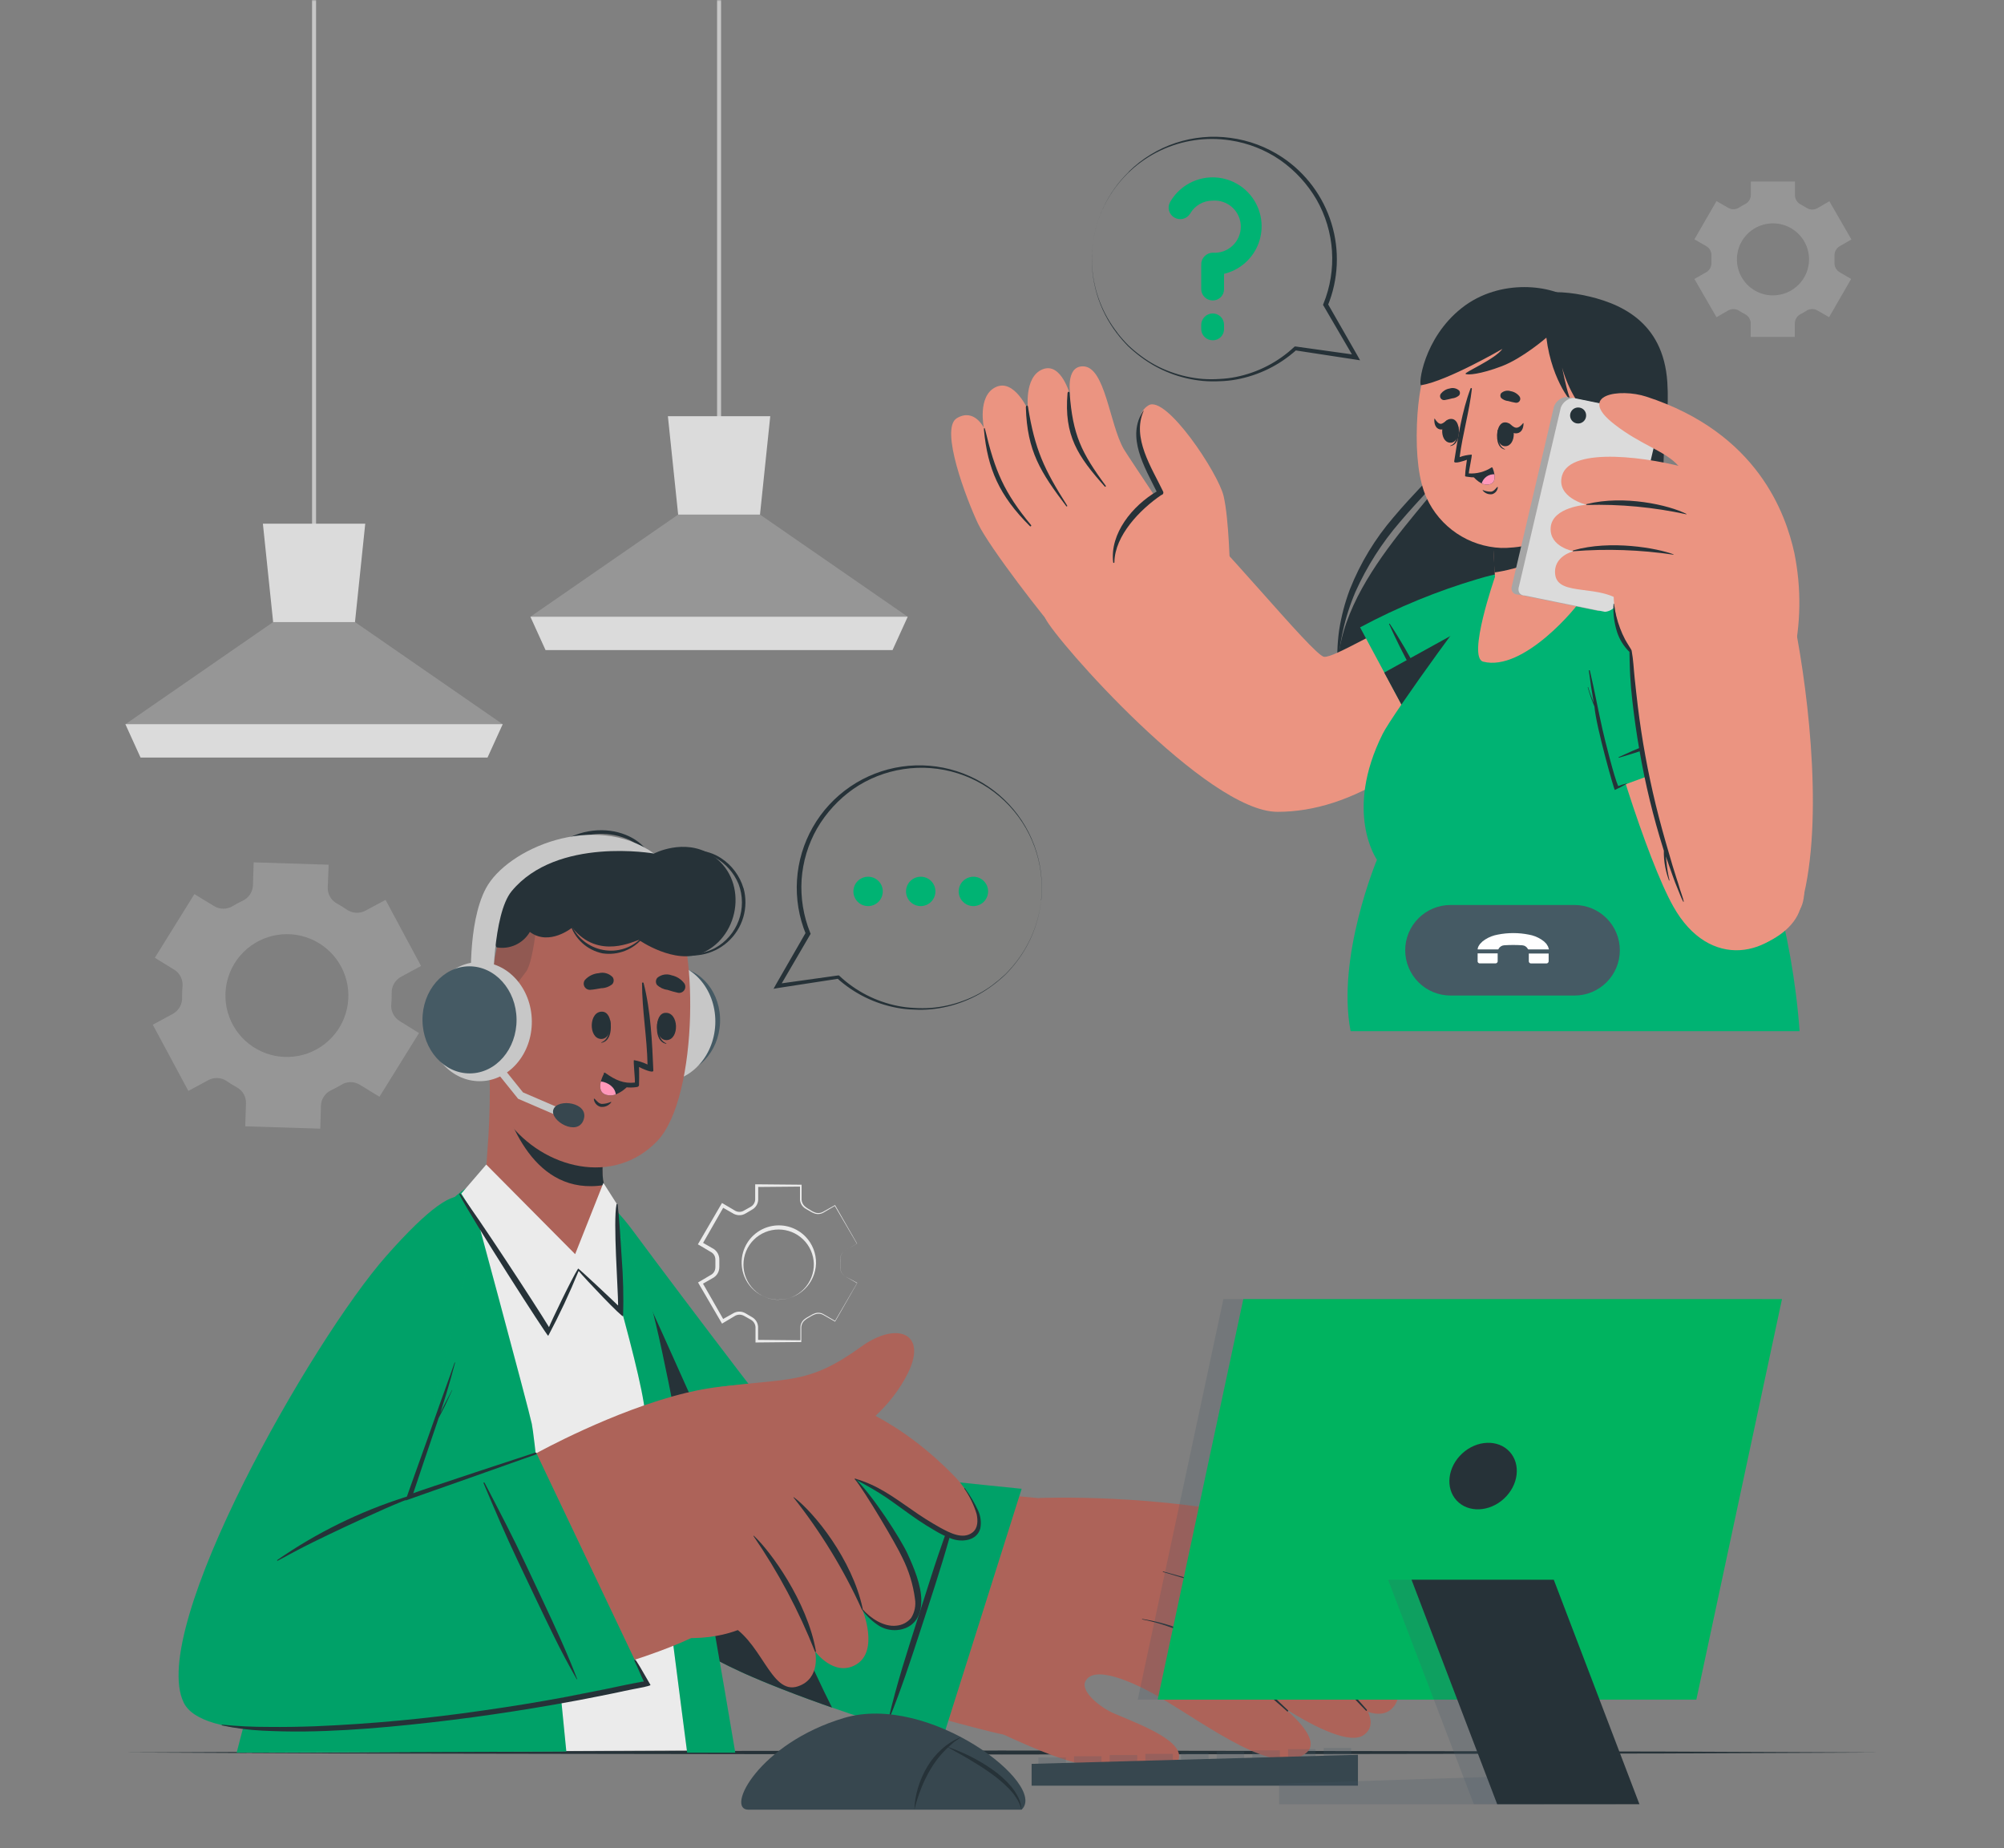 <svg width="668" height="616" viewBox="0 0 668 616" fill="none" xmlns="http://www.w3.org/2000/svg">
<rect x="0" y="0" width="668" height="616" fill="#808080" stroke="none"/>
<g clip-path="url(#clip0_201_493)">
<mask id="mask0_201_493" style="mask-type:luminance" maskUnits="userSpaceOnUse" x="0" y="0" width="668" height="616">
<path d="M668 0H0V616H668V0Z" fill="white"/>
</mask>
<g mask="url(#mask0_201_493)">
<path d="M105.357 0H104.021V180.826H105.357V0Z" fill="#C7C7C7"/>
<path d="M167.561 241.359L162.511 252.46H46.854L41.817 241.359L91.049 207.323H118.33L167.561 241.359Z" fill="#EBEBEB" fill-opacity="0.21"/>
<path d="M121.75 174.528L118.33 207.323H91.048L87.628 174.528H121.75Z" fill="#DBDBDB"/>
<path d="M167.561 241.359L162.498 252.46H46.853L41.803 241.359H167.561Z" fill="#DBDBDB"/>
<path d="M240.36 0H239.024V145.016H240.36V0Z" fill="#C7C7C7"/>
<path d="M302.564 205.535L297.514 216.649H181.856L176.82 205.535L226.051 171.5H253.332L302.564 205.535Z" fill="#EBEBEB" fill-opacity="0.21"/>
<path d="M256.753 138.718L253.332 171.5H226.051L222.631 138.718H256.753Z" fill="#DBDBDB"/>
<path d="M302.564 205.549L297.501 216.649H181.856L176.806 205.549H302.564Z" fill="#DBDBDB"/>
<path d="M64.796 297.983L51.61 319.21L58.156 323.213C59.074 323.809 59.808 324.646 60.28 325.633C60.751 326.619 60.941 327.716 60.828 328.803C60.721 330.014 60.681 331.23 60.708 332.446C60.745 333.552 60.475 334.648 59.928 335.611C59.382 336.574 58.578 337.367 57.608 337.903L50.928 341.518L62.792 363.586L69.472 359.971C70.422 359.461 71.495 359.223 72.572 359.282C73.648 359.341 74.688 359.694 75.577 360.304C76.669 361.065 77.802 361.764 78.971 362.399C79.921 362.921 80.706 363.696 81.24 364.639C81.773 365.582 82.033 366.654 81.99 367.736L81.75 375.381L106.76 376.155L106.987 368.483C107.022 367.399 107.358 366.346 107.957 365.441C108.556 364.537 109.395 363.816 110.38 363.359C110.968 363.079 111.543 362.786 112.117 362.479C112.692 362.172 113.253 361.852 113.8 361.518C114.722 360.952 115.784 360.652 116.867 360.652C117.949 360.652 119.011 360.952 119.933 361.518L126.492 365.521L139.665 344.294L133.106 340.224C132.187 339.629 131.451 338.792 130.98 337.806C130.508 336.819 130.319 335.721 130.434 334.634C130.541 333.427 130.581 332.216 130.554 331.005C130.518 329.897 130.789 328.801 131.339 327.837C131.888 326.874 132.694 326.082 133.667 325.548L140.347 321.932L128.523 299.918L121.763 303.533C120.782 304.046 119.678 304.276 118.574 304.198C117.47 304.12 116.409 303.738 115.51 303.093C114.508 302.399 113.466 301.759 112.411 301.185C111.438 300.678 110.626 299.91 110.066 298.967C109.507 298.024 109.222 296.944 109.245 295.848L109.552 288.19L84.555 287.403L84.315 295.074C84.27 296.17 83.921 297.231 83.308 298.14C82.695 299.05 81.841 299.771 80.841 300.224C80.28 300.478 79.732 300.758 79.185 301.052C78.637 301.345 78.103 301.652 77.581 301.972C76.643 302.548 75.563 302.853 74.462 302.853C73.361 302.853 72.281 302.548 71.342 301.972L64.796 297.983ZM83.687 315.168C87.166 312.675 91.34 311.333 95.621 311.331C99.903 311.328 104.078 312.665 107.561 315.154C111.043 317.642 113.657 321.157 115.036 325.206C116.415 329.254 116.49 333.632 115.25 337.725C114.01 341.818 111.517 345.42 108.122 348.026C104.727 350.631 100.6 352.11 96.32 352.253C92.041 352.396 87.824 351.197 84.262 348.824C80.7 346.452 77.971 343.024 76.459 339.023C74.866 334.807 74.711 330.184 76.018 325.87C77.325 321.557 80.02 317.795 83.687 315.168Z" fill="#EBEBEB" fill-opacity="0.21"/>
<path d="M613.224 90.726C612.664 90.399 612.206 89.922 611.902 89.349C611.598 88.777 611.459 88.131 611.501 87.484C611.501 87.124 611.501 86.764 611.501 86.404C611.501 86.043 611.501 85.67 611.501 85.309C611.459 84.663 611.598 84.017 611.902 83.444C612.206 82.872 612.664 82.395 613.224 82.067L617.138 79.813L609.79 67.071L605.823 69.379C605.259 69.702 604.616 69.861 603.966 69.838C603.317 69.814 602.687 69.609 602.149 69.246C601.534 68.859 600.906 68.485 600.251 68.151C599.673 67.862 599.186 67.418 598.845 66.87C598.503 66.321 598.319 65.689 598.314 65.043V60.493H583.618V64.99C583.602 65.629 583.411 66.253 583.065 66.792C582.718 67.331 582.23 67.764 581.654 68.045C581 68.378 580.318 68.752 579.757 69.139C579.219 69.502 578.589 69.707 577.939 69.731C577.29 69.754 576.647 69.596 576.083 69.272L572.169 67.017L564.807 79.759L568.735 82.027C569.306 82.354 569.773 82.836 570.08 83.417C570.388 83.998 570.524 84.654 570.472 85.309C570.472 85.67 570.472 86.03 570.472 86.39C570.472 86.751 570.472 87.111 570.472 87.471C570.515 88.121 570.375 88.771 570.069 89.346C569.762 89.921 569.3 90.4 568.735 90.726L564.807 92.981L572.169 105.723L576.07 103.468C576.633 103.146 577.275 102.987 577.924 103.008C578.573 103.029 579.203 103.23 579.744 103.588C580.359 103.994 580.997 104.363 581.654 104.696C582.231 104.986 582.716 105.43 583.055 105.979C583.395 106.528 583.576 107.159 583.578 107.804V112.301H598.274V107.791C598.279 107.145 598.463 106.513 598.805 105.964C599.146 105.416 599.633 104.972 600.211 104.682C600.867 104.347 601.505 103.977 602.122 103.575C602.66 103.216 603.288 103.015 603.935 102.994C604.582 102.973 605.222 103.132 605.782 103.455L609.697 105.71L617.045 92.968L613.224 90.726ZM590.993 98.451C588.615 98.451 586.29 97.747 584.313 96.428C582.335 95.108 580.794 93.233 579.884 91.039C578.974 88.845 578.736 86.43 579.2 84.101C579.664 81.772 580.809 79.632 582.491 77.953C584.172 76.273 586.315 75.13 588.647 74.666C590.98 74.203 593.397 74.441 595.594 75.35C597.791 76.259 599.669 77.798 600.991 79.772C602.312 81.747 603.017 84.069 603.017 86.444C603.015 88.023 602.702 89.586 602.094 91.044C601.486 92.502 600.597 93.826 599.476 94.94C598.356 96.054 597.026 96.937 595.564 97.537C594.101 98.137 592.534 98.443 590.953 98.438L590.993 98.451Z" fill="#EBEBEB" fill-opacity="0.21"/>
<path d="M281.789 425.427C281.266 425.121 280.831 424.685 280.527 424.161C280.223 423.637 280.059 423.044 280.052 422.438C280.052 421.838 280.052 421.251 280.052 420.651C279.987 420.048 280.024 419.44 280.159 418.849C280.307 418.259 280.612 417.72 281.041 417.288C281.494 416.892 281.997 416.555 282.537 416.288L285.65 414.473V414.54L278.222 401.838H278.396L274.308 404.24C273.555 404.615 272.696 404.718 271.876 404.533C271.104 404.293 270.37 403.942 269.698 403.493L268.683 402.919C268.309 402.723 267.97 402.466 267.681 402.158C267.089 401.543 266.73 400.741 266.666 399.89V395.154L266.973 395.461L252.277 395.594L252.731 395.154V399.904C252.689 400.585 252.473 401.244 252.103 401.819C251.734 402.393 251.223 402.864 250.62 403.186L249.618 403.786L248.616 404.373C248.228 404.616 247.805 404.796 247.36 404.907C246.46 405.104 245.52 404.996 244.688 404.6L240.547 402.238L241.348 402.025L234.041 414.793L233.8 413.899L237.942 416.274C238.524 416.674 238.997 417.213 239.317 417.842C239.637 418.472 239.793 419.171 239.772 419.877V421.051V422.212C239.78 422.663 239.717 423.113 239.585 423.546C239.307 424.447 238.727 425.224 237.942 425.747L233.8 428.122L234.027 427.282L241.322 440.05L240.574 439.85L244.729 437.515C245.562 437.125 246.504 437.026 247.401 437.235C247.829 437.347 248.239 437.522 248.616 437.755L249.632 438.356L250.634 438.943C251.022 439.156 251.374 439.431 251.676 439.756C252.278 440.413 252.636 441.256 252.691 442.145V446.908L252.33 446.548L267.026 446.694L266.813 446.908V442.171C266.876 441.341 267.225 440.559 267.801 439.957C268.407 439.425 269.081 438.977 269.805 438.622C270.473 438.185 271.196 437.839 271.956 437.595C272.753 437.405 273.591 437.504 274.321 437.875L278.422 440.25H278.329L285.73 427.535L281.789 425.427ZM281.789 425.427L285.704 427.668L278.396 440.424V440.49L274.281 438.155C273.583 437.818 272.79 437.733 272.036 437.915C271.265 438.147 270.535 438.499 269.872 438.956C269.175 439.308 268.532 439.758 267.962 440.29C267.444 440.849 267.137 441.571 267.093 442.331V447.055V447.268H266.879L252.183 447.415H251.836V446.961V442.251C251.781 441.557 251.488 440.902 251.008 440.397C250.765 440.148 250.485 439.936 250.179 439.77L249.137 439.183L248.095 438.596C247.802 438.419 247.482 438.293 247.147 438.222C246.475 438.072 245.773 438.157 245.156 438.462L241.148 440.851L240.68 441.131L240.4 440.65L232.985 427.949L232.678 427.415L233.212 427.108L237.22 424.747C237.753 424.381 238.144 423.844 238.329 423.226C238.42 422.914 238.465 422.59 238.463 422.265V421.064V419.863C238.465 419.538 238.42 419.215 238.329 418.903C238.142 418.289 237.745 417.76 237.207 417.408L233.199 415.034L232.624 414.713L232.958 414.153L240.36 401.451L240.667 400.931L241.175 401.224L245.183 403.586C245.779 403.88 246.458 403.96 247.107 403.813C247.434 403.744 247.746 403.618 248.028 403.439L249.071 402.852L250.126 402.265C250.423 402.108 250.693 401.905 250.928 401.665C251.4 401.173 251.684 400.53 251.729 399.85V395.167V394.7H252.17L266.866 394.834H267.2V395.14V399.85C267.249 400.584 267.546 401.281 268.042 401.825C268.603 402.356 269.238 402.805 269.926 403.159C270.555 403.608 271.248 403.959 271.983 404.2C272.714 404.373 273.481 404.293 274.161 403.973L278.289 401.665L278.396 401.598V401.705L285.704 414.473L282.577 416.261C282.04 416.521 281.541 416.853 281.094 417.248C280.666 417.665 280.361 418.191 280.213 418.769C280.072 419.354 280.031 419.959 280.092 420.557C280.092 421.158 280.092 421.758 280.092 422.345C280.079 422.962 280.228 423.572 280.526 424.114C280.824 424.655 281.26 425.108 281.789 425.427Z" fill="#EBEBEB"/>
<path d="M259.558 433.152C257.512 433.144 255.499 432.63 253.7 431.656C251.901 430.682 250.372 429.278 249.248 427.57C248.124 425.862 247.441 423.903 247.26 421.867C247.079 419.832 247.405 417.783 248.209 415.904C249.014 414.025 250.271 412.374 251.87 411.098C253.469 409.822 255.359 408.962 257.371 408.593C259.384 408.224 261.457 408.358 263.405 408.984C265.353 409.609 267.116 410.707 268.536 412.178C270.833 414.576 272.082 417.787 272.01 421.104C271.902 424.319 270.55 427.368 268.238 429.608C265.925 431.847 262.833 433.104 259.612 433.112L259.558 433.152ZM259.558 433.152C261.122 433.151 262.671 432.837 264.112 432.229C265.553 431.622 266.858 430.732 267.949 429.613C269.041 428.494 269.898 427.169 270.469 425.714C271.04 424.26 271.314 422.706 271.275 421.144C271.185 418.097 269.909 415.204 267.72 413.079C265.53 410.955 262.598 409.766 259.545 409.763C256.434 409.763 253.45 410.998 251.25 413.194C249.05 415.391 247.815 418.371 247.815 421.478C247.815 424.585 249.05 427.564 251.25 429.761C253.45 431.958 256.434 433.192 259.545 433.192L259.558 433.152Z" fill="#EBEBEB"/>
<path d="M41.096 584.065L114.322 583.745L187.548 583.625L334 583.411L480.452 583.625L553.678 583.745L626.905 584.065L553.678 584.398L480.452 584.519L334 584.732L187.548 584.519L114.322 584.398L41.096 584.065Z" fill="#263238"/>
<path d="M495.268 106.604C502.657 97.945 515.308 95.863 527.546 98.332C539.784 100.8 554.44 106.964 555.776 127.404C556.871 144.002 551.768 160.186 551.768 178.704C551.768 197.223 572.757 242.333 539.169 264.348C508.989 284.121 447.84 265.962 445.957 225.255C444.474 192.994 482.79 163.161 486.825 150.392C490.86 137.624 487.172 116.077 495.268 106.604Z" fill="#263238"/>
<path d="M489.751 124.816C489.524 134.048 488.188 143.388 484.407 152.1C483.426 154.307 482.145 156.368 480.599 158.224C479.116 160.092 477.54 161.853 475.963 163.561C472.784 167.017 469.644 170.446 466.611 174.008C460.588 180.987 455.611 188.803 451.835 197.21C448.215 205.657 446.225 214.71 445.97 223.894C445.594 219.259 445.733 214.596 446.384 209.992C447.107 205.363 448.302 200.821 449.951 196.436C453.432 187.65 458.363 179.51 464.541 172.354C467.573 168.738 470.793 165.282 473.999 161.867C477.206 158.451 480.452 155.196 482.443 151.193C484.484 147.101 486.04 142.784 487.079 138.331C488.251 133.886 489.144 129.372 489.751 124.816Z" fill="#263238"/>
<path d="M554.934 141.347C554.707 150.766 554.106 160.172 554.36 169.525C554.469 174.183 554.862 178.83 555.536 183.441C556.23 187.977 557.593 192.514 558.729 197.103C559.864 201.693 560.88 206.349 561.628 211.046C562.351 215.764 562.655 220.537 562.536 225.309C562.319 230.103 561.419 234.843 559.864 239.384C558.071 243.848 555.394 247.905 551.995 251.312C554.974 247.656 557.239 243.474 558.675 238.984C559.921 234.519 560.541 229.903 560.519 225.269C560.14 215.938 558.679 206.684 556.163 197.69C555.095 193.114 553.732 188.578 553.077 183.761C552.464 179.042 552.223 174.282 552.356 169.525C552.638 160.088 553.499 150.678 554.934 141.347Z" fill="#263238"/>
<path d="M506.344 220.559C475.616 254.341 450.539 270.565 425.823 270.565C402.323 270.565 352.116 213.581 348.429 206.069C345.249 199.585 386.465 164.108 392.797 168.524C403.485 175.916 437.767 218.704 441.401 218.904C445.035 219.104 458.422 210.272 490.659 195.195C510.245 186.056 527.72 197.143 506.344 220.559Z" fill="#EB9481"/>
<path d="M353.212 211.686C348.696 206.803 329.738 182.427 325.984 174.475C322.23 166.523 313.132 142.854 318.943 139.372C324.755 135.89 327.961 142.601 327.961 142.601C327.961 142.601 325.703 132.007 331.876 129.032C338.048 126.056 342.697 136.663 342.697 136.663C342.697 136.663 341.174 125.616 347.534 123.081C353.893 120.546 356.806 132.02 356.806 132.02C356.806 132.02 354.935 121.974 361.054 122.094C368.415 122.241 369.765 141.146 374.561 149.619C375.643 151.54 399.397 186.977 399.397 186.977L353.212 211.686Z" fill="#EB9481"/>
<path d="M356.552 131.046C357.58 144.936 360.44 150.846 368.576 161.88C368.736 162.094 368.456 162.374 368.268 162.174C359.277 152.087 354.628 145.202 355.844 131.06C355.937 130.366 356.498 130.379 356.552 131.046Z" fill="#263238"/>
<path d="M342.657 135.569C344.982 149.912 348.001 156.343 355.737 168.524C355.844 168.698 355.563 168.898 355.443 168.738C346.879 157.41 342.39 150.432 341.949 135.796C341.922 135.129 342.55 134.902 342.657 135.569Z" fill="#263238"/>
<path d="M328.389 143.214C331.649 156.943 334.681 164.135 343.686 174.995C343.9 175.262 343.539 175.596 343.312 175.356C333.051 165.162 329.204 156.21 327.988 143.334C327.908 142.481 328.188 142.347 328.389 143.214Z" fill="#263238"/>
<path d="M409.992 190.366C409.992 190.366 409.684 172.901 407.854 165.256C406.024 157.611 388.776 131.647 382.884 135.062C375.363 139.465 382.39 156.41 386.892 164.282C386.892 164.282 369.524 174.475 371.889 187.737C374.254 200.999 409.992 190.366 409.992 190.366Z" fill="#EB9481"/>
<path d="M381.214 136.944C377.206 145.909 383.886 155.849 387.694 163.788C387.755 163.902 387.788 164.029 387.79 164.159C387.792 164.288 387.763 164.417 387.706 164.533C387.649 164.649 387.564 164.75 387.46 164.827C387.355 164.904 387.234 164.955 387.106 164.975C380.079 169.739 371.568 178.478 371.462 187.417C371.462 187.47 371.44 187.521 371.403 187.558C371.365 187.596 371.314 187.617 371.261 187.617C371.208 187.617 371.157 187.596 371.119 187.558C371.082 187.521 371.061 187.47 371.061 187.417C369.872 177.811 377.527 168.524 385.543 163.815C381.535 155.716 375.296 145.469 381.134 136.864L381.214 136.944Z" fill="#263238"/>
<path d="M453.358 209.085L478.048 255.088C478.048 255.088 511.528 222.627 516.872 209.085C522.216 195.542 516.458 185.709 492.637 192.954C479.028 196.982 465.867 202.387 453.358 209.085Z" fill="#00B373"/>
<path d="M483.752 245.495C482.537 243 481.468 240.425 480.199 237.944C478.929 235.462 477.66 233.007 476.338 230.579C473.666 225.669 470.994 220.746 468.215 215.902C466.638 213.234 464.982 210.485 463.258 207.897C463.191 207.777 462.964 207.897 463.031 207.99C467.56 218.117 473.051 227.817 478.529 237.45C480.118 240.238 481.922 242.894 483.579 245.642C483.632 245.709 483.819 245.589 483.752 245.495Z" fill="#263238"/>
<path d="M516.872 209.085C511.528 222.627 478.048 255.088 478.048 255.088L461.414 224.148L516.284 193.848C519.437 197.13 519.397 202.694 516.872 209.085Z" fill="#263238"/>
<path d="M458.983 286.536C458.983 286.536 445.409 318.984 450.205 343.667H599.864C595.001 276.569 561.508 218.904 541.721 200.239C525.77 185.189 508.976 186.536 497.286 194.235C494.534 196.063 464.167 237.97 460.88 244.601C447.841 270.765 458.983 286.536 458.983 286.536Z" fill="#00B373"/>
<path d="M498.328 192.26C498.328 192.26 488.976 219.118 494.4 220.519C507.894 223.988 525.997 201.987 527.079 199.745C527.346 199.171 528.548 184.135 529.443 172.434C530.018 164.909 530.459 158.758 530.459 158.758L497.166 170.166L498.234 190.779L498.328 192.26Z" fill="#EB9481"/>
<path d="M497.112 170.166L498.181 190.779C504.955 189.832 519.851 186.163 529.39 172.434C529.965 164.909 530.405 158.758 530.405 158.758L526.237 160.092L497.112 170.166Z" fill="#263238"/>
<path d="M472.316 141.306C471.915 151.78 472.957 160.252 475.509 165.883C477.695 170.692 481.174 174.801 485.559 177.755C489.943 180.709 495.061 182.39 500.345 182.614C504.353 182.76 515.896 181.706 524.246 175.356C530.739 170.419 534.654 161.52 536.872 145.869C541.948 110.086 525.556 98.051 509.403 96.61C493.251 95.169 473.652 105.203 472.316 141.306Z" fill="#EB9481"/>
<path d="M481.575 133.328C482.416 133.208 483.191 132.968 484.006 132.781C484.892 132.701 485.73 132.341 486.398 131.754C486.565 131.525 486.655 131.249 486.655 130.966C486.655 130.683 486.565 130.408 486.398 130.179C485.982 129.793 485.471 129.524 484.917 129.4C484.363 129.276 483.786 129.301 483.245 129.472C482.093 129.655 481.05 130.259 480.319 131.167C480.146 131.377 480.042 131.634 480.02 131.905C479.998 132.176 480.06 132.447 480.196 132.682C480.333 132.917 480.538 133.105 480.784 133.22C481.031 133.336 481.306 133.373 481.575 133.328Z" fill="#263238"/>
<path d="M505.182 134.222C504.362 134.078 503.55 133.89 502.75 133.661C501.864 133.588 501.027 133.222 500.372 132.621C500.205 132.392 500.115 132.117 500.115 131.834C500.115 131.551 500.205 131.275 500.372 131.046C500.791 130.661 501.306 130.395 501.862 130.275C502.419 130.156 502.998 130.187 503.538 130.366C504.7 130.551 505.749 131.166 506.478 132.087C506.645 132.3 506.743 132.56 506.76 132.83C506.776 133.101 506.709 133.37 506.569 133.602C506.428 133.834 506.22 134.017 505.972 134.128C505.724 134.239 505.449 134.271 505.182 134.222Z" fill="#263238"/>
<path d="M499.277 143.241C499.277 143.148 499.464 143.361 499.464 143.468C499.263 145.91 499.464 148.805 501.641 149.685C501.641 149.685 501.641 149.832 501.641 149.819C498.916 149.312 498.702 145.523 499.277 143.241Z" fill="#263238"/>
<path d="M501.601 140.773C505.609 140.666 505.502 148.605 501.815 148.711C498.128 148.818 498.328 140.866 501.601 140.773Z" fill="#263238"/>
<path d="M503.164 141.213C503.846 141.667 504.5 142.467 505.355 142.547C506.21 142.627 507.065 141.827 507.707 141.026C507.774 140.946 507.84 141.026 507.84 141.12C507.84 142.641 507.252 144.202 505.609 144.415C503.966 144.629 503.071 143.241 502.697 141.747C502.63 141.427 502.884 141.026 503.164 141.213Z" fill="#263238"/>
<path d="M486.117 142.2C486.117 142.107 485.93 142.32 485.93 142.414C485.93 144.882 485.676 147.751 483.445 148.525C483.378 148.525 483.378 148.671 483.445 148.658C486.184 148.284 486.585 144.522 486.117 142.2Z" fill="#263238"/>
<path d="M483.926 139.625C479.918 139.319 479.637 147.257 483.311 147.537C486.985 147.817 487.239 139.892 483.926 139.625Z" fill="#263238"/>
<path d="M482.296 140.092C481.655 140.493 480.96 141.226 480.252 141.253C479.544 141.28 478.769 140.386 478.248 139.545C478.248 139.452 478.128 139.545 478.114 139.625C478.021 141.146 478.448 142.734 479.905 143.094C481.361 143.455 482.256 142.147 482.67 140.653C482.697 140.359 482.497 139.932 482.296 140.092Z" fill="#263238"/>
<path d="M499.036 162.347C498.462 162.947 497.901 163.761 497.019 163.868C496.102 163.875 495.194 163.698 494.347 163.348C494.331 163.334 494.31 163.326 494.289 163.328C494.267 163.329 494.247 163.338 494.233 163.354C494.219 163.37 494.212 163.391 494.213 163.412C494.214 163.434 494.224 163.454 494.24 163.468C494.611 163.939 495.102 164.301 495.661 164.517C496.221 164.733 496.828 164.795 497.42 164.695C497.913 164.541 498.351 164.247 498.681 163.849C499.01 163.452 499.217 162.967 499.277 162.454C499.284 162.423 499.281 162.391 499.267 162.363C499.253 162.335 499.23 162.312 499.201 162.3C499.173 162.287 499.14 162.285 499.11 162.293C499.08 162.302 499.054 162.321 499.036 162.347Z" fill="#263238"/>
<path d="M488.976 153.234C488.976 153.234 488.388 156.903 488.361 158.638C488.361 158.798 488.776 158.878 489.363 158.931C489.363 158.931 489.363 158.931 489.43 158.931C490.905 159.223 492.431 159.106 493.844 158.593C495.257 158.08 496.503 157.192 497.446 156.023C497.566 155.863 497.353 155.676 497.192 155.783C494.947 157.243 492.292 157.945 489.617 157.784C489.51 157.29 490.833 151.54 490.552 151.513C489.185 151.598 487.836 151.872 486.544 152.327C487.546 144.655 489.764 137.21 490.633 129.565C490.633 129.299 490.272 129.205 490.192 129.445C487.306 137.077 485.97 145.883 484.728 153.768C484.621 154.769 488.228 153.528 488.976 153.234Z" fill="#263238"/>
<path d="M490.472 158.024C491.328 159.332 492.505 160.398 493.893 161.12C494.657 161.483 495.515 161.605 496.351 161.466C498.181 161.133 498.355 159.492 498.141 158.064C498.011 157.304 497.796 156.561 497.5 155.849C495.45 157.305 492.987 158.067 490.472 158.024Z" fill="#263238"/>
<path d="M493.892 161.119C494.657 161.483 495.515 161.605 496.351 161.466C498.181 161.133 498.355 159.492 498.141 158.064C497.192 158.022 496.256 158.3 495.485 158.855C494.714 159.409 494.153 160.207 493.892 161.119Z" fill="#FF98B9"/>
<path d="M536.217 142.654C532.276 142.774 521.093 132.954 519.063 114.089C519.063 114.089 522.069 130.9 523.565 133.261C525.061 135.623 517.313 127.724 515.456 112.541C515.456 112.541 507.573 119.399 500.546 122.067C493.518 124.736 489.123 125.082 488.522 124.602C487.921 124.122 498.248 119.826 500.813 116.277C500.813 116.277 482.47 126.95 473.706 128.391C472.69 128.551 474.4 112.794 487.239 102.654C500.078 92.514 517.727 95.049 524.059 100.119C524.059 100.119 530.98 100.48 539.316 109.886C547.653 119.292 540.452 142.521 536.217 142.654Z" fill="#263238"/>
<path d="M531.02 148.418C531.02 148.418 538.355 136.77 543.605 139.332C548.856 141.894 543.739 158.504 537.847 161.026C537.114 161.405 536.311 161.631 535.488 161.691C534.665 161.751 533.838 161.643 533.058 161.375C532.277 161.107 531.559 160.684 530.947 160.131C530.335 159.578 529.842 158.906 529.497 158.158L531.02 148.418Z" fill="#EB9481"/>
<path d="M542.015 144.095C542.122 144.095 542.135 144.215 542.015 144.255C537.887 146.163 535.87 150.179 534.507 154.302C535.696 152.674 537.353 151.74 539.517 153.128C539.624 153.194 539.517 153.381 539.41 153.354C538.666 153.173 537.885 153.221 537.169 153.493C536.454 153.764 535.837 154.246 535.402 154.875C534.682 155.954 534.073 157.103 533.585 158.304C533.411 158.691 532.717 158.531 532.85 158.091C532.844 158.056 532.844 158.019 532.85 157.984C532.476 152.594 536.284 144.882 542.015 144.095Z" fill="#263238"/>
<path d="M553.304 207.563C568.107 224.628 609.603 286.402 599.984 303.093C590.752 319.104 569.817 323.613 557.767 302.106C549.096 286.722 534.52 240.825 530.9 218.811C527.961 200.986 539.624 191.78 553.304 207.563Z" fill="#EB9481"/>
<path d="M539.477 262.253L588.535 244.254C588.535 244.254 561 206.616 548.321 199.451C535.642 192.287 525.088 196.61 528.962 221.172C531.048 235.19 534.571 248.956 539.477 262.253Z" fill="#00B373"/>
<path d="M579.824 237.263C577.152 238.13 574.48 238.824 571.808 239.731C569.136 240.639 566.571 241.559 563.979 242.533C558.729 244.481 553.492 246.429 548.294 248.524C545.382 249.698 542.47 250.965 539.624 252.3C539.49 252.3 539.544 252.58 539.624 252.54C550.312 249.471 560.679 245.388 570.993 241.319C573.986 240.132 576.858 238.651 579.811 237.463C580.011 237.41 579.918 237.223 579.824 237.263Z" fill="#263238"/>
<path d="M542.242 261.105C541.271 261.32 540.319 261.614 539.397 261.986C538.061 259.091 534.894 246.362 534.16 243.094C532.69 236.583 531.488 230.005 529.951 223.494C529.951 223.307 529.59 223.361 529.617 223.494C530.071 227.11 530.633 230.712 531.26 234.288C530.592 232.58 529.924 230.859 529.403 229.111C529.409 229.099 529.411 229.085 529.41 229.072C529.409 229.059 529.404 229.046 529.397 229.035C529.39 229.024 529.38 229.015 529.368 229.009C529.356 229.002 529.343 228.999 529.33 228.999C529.317 228.999 529.304 229.002 529.292 229.009C529.28 229.015 529.27 229.024 529.263 229.035C529.256 229.046 529.251 229.059 529.25 229.072C529.249 229.085 529.251 229.099 529.256 229.111C529.864 231.282 530.609 233.412 531.488 235.489C532.009 242.16 538.087 263.36 538.261 263.28C539.635 262.658 540.974 261.958 542.269 261.185C542.416 261.225 542.416 261.092 542.242 261.105Z" fill="#263238"/>
<path d="M517.981 135.516L504.019 195.035C503.418 196.783 504.313 198.184 506.023 198.157L532.677 203.574C533.61 203.489 534.501 203.14 535.244 202.568C535.986 201.997 536.551 201.226 536.872 200.345L550.833 140.826C551.434 139.078 550.539 137.677 548.829 137.717L522.176 132.287C521.242 132.373 520.351 132.721 519.609 133.293C518.866 133.865 518.301 134.636 517.981 135.516Z" fill="#A6A6A6"/>
<path d="M520.265 135.85L506.344 195.369C505.743 197.117 506.638 198.517 508.348 198.491L535.001 203.908C535.934 203.823 536.823 203.477 537.566 202.907C538.308 202.338 538.874 201.57 539.196 200.692L553.104 141.173C553.705 139.412 552.81 138.024 551.1 138.051L524.46 132.621C523.528 132.711 522.64 133.061 521.898 133.632C521.156 134.204 520.59 134.972 520.265 135.85Z" fill="#DBDBDB"/>
<path d="M528.709 138.411C528.722 138.945 528.574 139.47 528.285 139.92C527.996 140.369 527.579 140.721 527.087 140.931C526.595 141.14 526.052 141.198 525.527 141.096C525.002 140.994 524.52 140.737 524.143 140.359C523.766 139.98 523.511 139.497 523.412 138.973C523.313 138.448 523.373 137.906 523.586 137.416C523.798 136.926 524.153 136.511 524.604 136.225C525.056 135.938 525.582 135.794 526.117 135.81C526.805 135.813 527.465 136.089 527.95 136.576C528.436 137.064 528.709 137.724 528.709 138.411Z" fill="#263238"/>
<path d="M564.888 307.496C573.558 323.507 596.511 314.381 599.984 303.093C608.134 276.609 603.084 232.58 598.221 207.99C596.658 200.079 542.844 207.99 543.164 216.543C543.538 226.883 547.894 276.009 564.888 307.496Z" fill="#EB9481"/>
<path d="M597.62 219.745C600.331 208.078 600.495 195.964 598.101 184.228C595.268 171.433 586.01 144.295 548.789 132.194C539.958 129.312 525.329 131.46 538.101 141.386C547.132 148.444 554.988 150.192 559.477 155.262C559.477 155.262 541.2 160.199 538.662 169.138C536.44 176.963 534.774 184.934 533.679 192.994C535.11 193.53 536.574 193.975 538.061 194.328C537.276 202.111 539.089 209.935 543.218 216.583L597.62 219.745Z" fill="#EB9481"/>
<path d="M593.438 172.447C587.907 168.444 576.07 159.932 563.926 156.437C550.459 152.434 523.485 148.565 520.679 158.505C518.622 165.803 528.789 168.218 528.789 168.218C528.789 168.218 517.299 168.938 516.885 175.929C516.511 182.307 524.487 183.708 524.487 183.708C524.487 183.708 517.593 185.336 518.408 191.553C519.397 199.011 533.705 194.368 541.254 201.066C542.95 202.534 593.438 172.447 593.438 172.447Z" fill="#EB9481"/>
<path d="M562.135 171.286C556.311 168.298 541.321 164.922 529.003 167.977C528.722 167.977 528.629 168.284 528.896 168.284C540.052 167.984 551.204 169.032 562.109 171.406C562.176 171.433 562.202 171.313 562.135 171.286Z" fill="#263238"/>
<path d="M557.78 184.735C552.436 182.68 536.872 179.879 524.5 183.401C524.22 183.481 524.139 183.734 524.407 183.721C535.547 182.832 546.753 183.217 557.807 184.869C557.824 184.865 557.84 184.855 557.85 184.84C557.86 184.825 557.864 184.806 557.86 184.788C557.857 184.771 557.846 184.755 557.831 184.745C557.816 184.735 557.798 184.732 557.78 184.735Z" fill="#263238"/>
<path d="M559.971 296.342C559.57 295.008 559.183 293.674 558.755 292.459C557.873 289.791 557.112 287.123 556.337 284.454C554.761 279.117 553.251 273.7 551.928 268.257C549.289 257.407 547.286 246.412 545.93 235.328C545.556 232.26 545.235 229.191 544.901 226.122C544.567 223.054 544.46 219.865 543.872 216.783C543.872 216.623 542.309 214.275 541.695 213.114C541.057 211.906 540.499 210.658 540.025 209.378C539.026 206.765 538.348 204.042 538.007 201.266C538 201.249 537.988 201.234 537.973 201.223C537.957 201.213 537.939 201.207 537.92 201.207C537.902 201.207 537.883 201.213 537.868 201.223C537.852 201.234 537.84 201.249 537.833 201.266C537.66 204.424 538.058 207.588 539.009 210.605C539.832 213.129 541.253 215.418 543.151 217.277C543.151 217.677 543.244 222.613 543.405 225.375C543.565 228.137 543.819 230.899 544.126 233.647C544.754 239.171 545.529 244.681 546.504 250.165C548.41 261.257 551.062 272.209 554.44 282.947C554.44 283.12 554.56 283.293 554.614 283.467C554.614 283.867 554.614 284.267 554.614 284.668C554.633 285.654 554.714 286.639 554.854 287.616C555.128 289.56 555.607 291.47 556.284 293.313C556.278 293.329 556.276 293.347 556.278 293.364C556.28 293.381 556.286 293.397 556.296 293.411C556.306 293.426 556.319 293.437 556.334 293.445C556.35 293.453 556.367 293.457 556.384 293.457C556.401 293.457 556.418 293.453 556.433 293.445C556.449 293.437 556.462 293.426 556.472 293.411C556.481 293.397 556.488 293.381 556.49 293.364C556.492 293.347 556.49 293.329 556.484 293.313C556.01 291.385 555.688 289.422 555.522 287.443L555.282 285.415C556.016 287.576 556.791 289.738 557.553 291.886C558.087 293.38 558.635 294.834 559.25 296.289C559.864 297.743 560.345 299.157 561.067 300.505C561.067 300.611 561.28 300.505 561.254 300.425C560.92 298.997 560.385 297.69 559.971 296.342Z" fill="#263238"/>
<path d="M183.66 419.703C195.417 470.79 219.732 532.031 230.113 541.97C243.245 554.539 330.126 577.594 334.454 578.061C345.142 579.142 366.692 502.011 355.256 500.343C337.888 497.835 274.615 494.406 270.834 490.523C267.053 486.641 240.199 452.832 212.758 414.847C193.813 388.603 176.352 388.002 183.66 419.703Z" fill="#AD6359"/>
<path d="M325.85 573.898C327.12 574.539 345.276 583.665 356.498 586.907C364.875 589.335 389.163 595.673 392.757 586.72C395.216 580.636 381.361 575.232 371.662 571.19C366.545 569.055 360.239 563.718 361.749 560.436C364.421 554.699 377.554 560.436 386.211 565.479C402.951 575.192 425.249 592.684 435.469 584.158C439.33 580.956 434.841 575.112 428.282 569.389C438.97 576.06 450.299 581.53 454.721 578.141C457.273 576.206 457.393 573.551 455.977 570.536C459.263 571.603 462.163 571.39 464.193 569.202C467.653 565.573 465.97 560.236 462.176 554.752C462.827 554.685 463.453 554.463 464.001 554.106C464.55 553.749 465.005 553.266 465.329 552.698C472.663 541.53 435.937 509.469 423.258 506.467C385.917 497.595 346.558 499.249 346.558 499.249C331.889 511.003 325.81 573.872 325.85 573.898Z" fill="#AD6359"/>
<path d="M380.76 539.569C389.651 540.956 398.145 544.217 405.676 549.135C415.149 555.379 421.428 562.691 429.364 570.042C429.395 570.084 429.411 570.135 429.409 570.187C429.407 570.24 429.387 570.29 429.353 570.329C429.318 570.368 429.271 570.394 429.22 570.403C429.168 570.411 429.115 570.402 429.07 570.376C425.289 566.88 409.604 553.725 405.556 550.736C398.234 545.234 389.755 541.465 380.76 539.716C380.64 539.702 380.667 539.542 380.76 539.569Z" fill="#263238"/>
<path d="M387.721 523.732C397.54 526.4 407.6 529.069 416.712 533.765C426.678 538.835 434.481 547.107 442.096 555.112C446.709 559.889 451.212 564.781 455.603 569.789C455.776 570.002 455.496 570.336 455.309 570.122C447.524 561.904 439.508 553.898 431.261 546.107C423.627 538.871 414.637 533.212 404.808 529.456C399.197 527.307 393.425 525.613 387.654 523.905C387.574 523.879 387.614 523.705 387.721 523.732Z" fill="#263238"/>
<path d="M398.208 509.896C407.747 511.857 416.07 513.525 424.514 518.622C435.696 525.386 446.491 536.767 450.272 540.81C454.454 545.266 458.488 549.856 462.443 554.512C462.603 554.699 462.283 554.992 462.109 554.806C453.046 544.596 443.331 534.983 433.024 526.027C428.176 521.691 422.687 518.126 416.752 515.46C410.735 513.101 404.526 511.262 398.195 509.963C398.195 509.963 398.128 509.883 398.208 509.896Z" fill="#263238"/>
<path d="M340.546 496.18L313.826 580.716C313.826 580.716 241.482 560.089 228.322 545.853C215.163 531.617 190.701 458.102 183.526 422.465C176.352 386.828 194.388 387.775 210.968 410.177C227.548 432.578 268.83 487.094 271.088 488.282C273.346 489.469 340.546 496.18 340.546 496.18Z" fill="#00B373"/>
<path opacity="0.1" d="M340.546 496.18L313.826 580.716C313.826 580.716 241.482 560.089 228.322 545.853C215.163 531.617 190.701 458.102 183.526 422.465C176.352 386.828 194.388 387.775 210.968 410.177C227.548 432.578 268.83 487.094 271.088 488.282C273.346 489.469 340.546 496.18 340.546 496.18Z" fill="black"/>
<path d="M306.879 543.158C310.126 533.191 313.439 523.251 316.298 513.165C317.928 507.441 319.585 501.704 321.161 495.967C321.228 495.74 320.867 495.62 320.787 495.833C317.14 505.707 313.506 515.62 310.313 525.653C307.12 535.686 303.873 545.666 300.827 555.633C299.104 561.343 297.541 567.08 296.165 572.884C296.165 572.991 296.325 573.058 296.365 572.951C300.346 563.198 303.619 553.191 306.879 543.158Z" fill="#263238"/>
<path d="M277.34 569.095L274.134 567.974C268.109 565.826 261.963 563.518 256.178 561.156C255.43 560.863 254.695 560.556 253.974 560.249C252.811 559.769 251.649 559.275 250.527 558.782L248.843 558.048L248.242 557.781L246.505 556.98C244.207 555.926 242.03 554.872 239.999 553.805L238.663 553.058C235.489 551.427 232.497 549.464 229.739 547.201C229.485 546.974 229.231 546.747 229.004 546.52C228.777 546.293 228.536 546.067 228.336 545.853C215.109 531.617 190.714 458.102 183.54 422.465L183.299 421.238V420.971C182.818 418.302 182.391 414.913 182.043 411.284C181.041 393.553 189.445 390.657 199.826 398.449C225.704 453.912 265.343 545.56 277.34 569.095Z" fill="#263238"/>
<path d="M239.812 583.291L82.164 584.118C82.298 580.729 104.742 481.597 122.591 445.013C145.477 398.102 157.327 394.313 164.315 391.805C173.333 388.576 189.391 390.177 193.199 391.978C197.528 393.993 211.288 417.982 216.218 435.58C226.078 470.977 242.03 581.13 239.812 583.291Z" fill="#EBEBEB"/>
<path d="M156.232 395.514C156.232 395.514 176.272 469.629 177.274 474.553C178.784 481.704 188.777 583.745 188.777 583.745L78.891 584.118C78.891 584.118 102.872 489.656 120.721 448.295C140.2 402.932 156.232 395.514 156.232 395.514Z" fill="#00B373"/>
<g opacity="0.1">
<path d="M156.232 395.514C156.232 395.514 176.272 469.629 177.274 474.553C178.784 481.704 188.777 583.745 188.777 583.745L78.891 584.118C78.891 584.118 102.872 489.656 120.721 448.295C140.2 402.932 156.232 395.514 156.232 395.514Z" fill="black"/>
</g>
<path d="M194.642 393.126C195.23 395.487 213.707 455.7 214.989 470.71C216.419 487.361 229.057 584.118 229.057 584.118H245.089C245.089 584.118 221.883 445.107 215.51 430.417C202.471 400.437 194.642 393.126 194.642 393.126Z" fill="#00B373"/>
<path opacity="0.1" d="M194.642 393.126C195.23 395.487 213.707 455.7 214.989 470.71C216.419 487.361 229.057 584.118 229.057 584.118H245.089C245.089 584.118 221.883 445.107 215.51 430.417C202.471 400.437 194.642 393.126 194.642 393.126Z" fill="black"/>
<path d="M135.484 412.845C109.084 441.091 44.903 548.255 65.264 567.801C85.624 587.347 198.663 561.036 230.407 545.92C239.852 541.437 203.967 482.625 192.865 481.25C183.62 480.116 136.379 501.691 135.003 498.982C133.466 495.913 140.975 473.272 152.371 432.272C165.45 385.014 147.16 400.357 135.484 412.845Z" fill="#AD6359"/>
<path d="M239.785 462.278C262.738 459.076 269.177 461.784 287.066 448.816C298.836 440.304 309.337 444.159 302.617 457.675C291.635 479.796 262.885 490.123 251.849 490.844L239.785 462.278Z" fill="#AD6359"/>
<path d="M178.81 484.319C178.81 484.319 204.608 470.016 228.737 464.199C245.41 460.197 282.684 455.46 318.356 492.218C326.812 500.93 332.677 519.342 313.693 510.123C300.199 503.572 293.653 495.353 285.089 492.965C285.089 492.965 289.765 517.261 280.694 525.386C272.765 532.487 264.341 539.014 255.483 544.919C254.027 543.55 252.661 542.089 251.395 540.543C251.395 540.543 242.204 547.334 224.916 545.68L178.81 484.319Z" fill="#AD6359"/>
<path d="M245.276 462.972C253.292 467.121 270.006 476.207 281.121 488.402C293.479 501.957 313.613 531.363 303.499 540.436C296.098 547.04 287.467 536.433 287.467 536.433C287.467 536.433 293.225 550.349 285.223 554.846C277.942 558.955 271.716 550.389 271.716 550.389C271.716 550.389 273.76 559.422 265.971 562.024C256.619 565.146 253.867 545.693 241.642 540.676C238.85 539.475 245.276 462.972 245.276 462.972Z" fill="#AD6359"/>
<path d="M264.622 498.995C271.475 504.132 284.06 519.783 287.534 535.993C287.614 536.367 287.387 536.62 287.24 536.3C281.205 523.033 273.578 510.546 264.528 499.116C264.421 498.995 264.528 498.995 264.622 498.995Z" fill="#263238"/>
<path d="M251.288 511.844C256.752 516.887 269.004 533.592 271.956 550.149C272.023 550.523 271.769 550.763 271.649 550.429C266.299 536.872 259.428 523.963 251.168 511.951C251.088 511.871 251.168 511.777 251.288 511.844Z" fill="#263238"/>
<path d="M285.089 492.805C292.571 495.006 297.434 498.675 303.793 503.051C306.888 505.26 310.104 507.296 313.426 509.149C316.472 510.79 320.974 513.271 324.207 510.696C326.024 509.269 325.997 506.694 325.543 504.599C324.63 501.567 323.241 498.698 321.428 496.1C321.428 495.993 321.522 495.873 321.602 495.967C323.352 498.334 324.856 500.873 326.091 503.545C326.9 505.376 327.137 507.408 326.772 509.376C325.663 513.485 320.8 514.032 317.42 512.898C315.372 512.146 313.403 511.194 311.542 510.056C309.725 509.015 307.961 507.895 306.198 506.721C302.644 504.319 299.237 501.717 295.71 499.276C292.284 496.978 288.714 494.902 285.022 493.058C284.994 493.045 284.972 493.022 284.959 492.994C284.946 492.966 284.943 492.934 284.951 492.904C284.959 492.874 284.977 492.847 285.002 492.829C285.027 492.811 285.058 492.802 285.089 492.805Z" fill="#263238"/>
<path d="M300.76 519.089C298.823 514.833 288.336 497.088 284.942 492.978C284.93 492.958 284.924 492.934 284.927 492.91C284.93 492.886 284.941 492.864 284.958 492.847C284.975 492.83 284.997 492.819 285.021 492.816C285.045 492.814 285.069 492.819 285.089 492.831C290.927 498.355 300.293 513.018 302.457 517.714C304.621 522.411 307.106 528.295 307.106 533.458C307.106 541.263 301.923 542.798 300.012 543.131C297.726 543.545 295.367 543.158 293.332 542.037C290.952 540.585 288.897 538.659 287.293 536.38C287.213 536.273 287.36 536.127 287.454 536.233C290.126 539.315 294.668 542.344 298.903 541.784C299.843 541.695 300.755 541.419 301.586 540.972C302.416 540.525 303.149 539.917 303.74 539.182C304.897 537.305 305.343 535.075 304.995 532.898C304.371 528.09 302.939 523.421 300.76 519.089Z" fill="#263238"/>
<path d="M178.81 484.319L214.989 560.369C214.989 560.369 73.48 592.097 61.269 567.494C49.058 542.891 104.021 446.614 128.777 418.569C157.488 386.068 161.148 397.128 154.829 425.934C148.149 456.087 135.417 499.689 135.417 499.689L178.81 484.319Z" fill="#00B373"/>
<path opacity="0.1" d="M178.81 484.319L214.989 560.369C214.989 560.369 73.48 592.097 61.269 567.494C49.058 542.891 104.021 446.614 128.777 418.569C157.488 386.068 161.148 397.128 154.829 425.934C148.149 456.087 135.417 499.689 135.417 499.689L178.81 484.319Z" fill="black"/>
<path d="M92.411 519.929C105.464 510.876 119.797 503.821 134.936 498.995C139.225 497.661 143.553 496.394 147.882 495.153C148.015 495.153 148.069 495.326 147.882 495.366C140.332 497.806 132.931 500.684 125.718 503.985C118.512 507.188 111.387 510.519 104.342 513.979C100.334 515.94 96.432 518.088 92.504 520.183C92.478 520.177 92.454 520.165 92.433 520.147C92.413 520.129 92.397 520.107 92.388 520.082C92.379 520.056 92.376 520.029 92.38 520.003C92.384 519.976 92.395 519.951 92.411 519.929Z" fill="#263238"/>
<path d="M178.436 484.119C177.728 484.306 139.024 497.074 137.755 497.661C137.915 497.074 144.863 476.527 145.905 473.512C145.998 473.218 146.092 472.912 146.199 472.618C146.893 471.284 147.615 469.95 148.269 468.615C149.098 466.868 149.926 465.093 150.741 463.279H150.661L147.989 468.442C147.575 469.229 147.187 470.043 146.8 470.857C147.481 468.735 148.136 466.601 148.79 464.453C149.832 461.05 150.768 457.608 151.69 454.166C151.69 454.046 151.556 454.019 151.516 454.166C149.458 460.156 147.214 466.08 145.143 472.071C143.072 478.062 135.11 500.089 135.177 500.089C135.243 500.089 177.795 485.066 178.623 484.733C178.664 484.72 178.701 484.7 178.734 484.674C178.766 484.647 178.793 484.614 178.813 484.577C178.833 484.54 178.845 484.499 178.849 484.457C178.854 484.415 178.849 484.373 178.837 484.332C178.825 484.292 178.805 484.255 178.778 484.222C178.751 484.19 178.718 484.163 178.681 484.143C178.644 484.123 178.603 484.111 178.561 484.107C178.519 484.102 178.477 484.107 178.436 484.119Z" fill="#263238"/>
<path d="M181.041 533.685C177.033 525.213 173.146 516.687 168.857 508.335C166.412 503.599 163.994 498.849 161.509 494.139C161.416 493.965 161.095 494.139 161.175 494.286C164.836 502.958 168.523 511.63 172.585 520.156C176.646 528.682 180.601 537.101 184.729 545.506C187.08 550.283 189.578 554.983 192.224 559.609C192.224 559.702 192.437 559.609 192.397 559.609C189.031 550.776 185.063 542.251 181.041 533.685Z" fill="#263238"/>
<path d="M216.82 561.543C215.403 559.195 213.613 555.833 212.103 553.538C211.703 552.938 211.235 553.058 211.556 553.685C212.638 555.82 213.533 558.208 214.588 560.356C212.611 560.756 210.58 561.103 208.63 561.517C206.332 561.997 204.047 562.491 201.749 562.958C197.243 563.847 192.736 564.737 188.229 565.626C179.091 567.325 169.917 568.819 160.708 570.109C142.258 572.807 123.68 574.548 105.05 575.326C99.839 575.513 94.616 575.606 89.405 575.539C84.266 575.552 79.129 575.303 74.014 574.792C73.868 574.792 73.841 575.019 74.014 575.046C78.415 575.974 82.882 576.554 87.374 576.78C92.091 577.007 96.82 577.114 101.549 577.06C110.901 576.954 120.347 576.34 129.712 575.486C148.283 573.778 166.8 571.27 185.156 568.028C190.304 567.138 195.439 566.173 200.56 565.132C203.152 564.612 205.731 564.092 208.309 563.518C210.888 562.944 217.06 561.944 216.82 561.543Z" fill="#263238"/>
<path d="M194.669 420.784C185.317 423.359 168.577 409.55 161.736 398.102C161.269 397.315 162.19 388.83 162.818 378.463C163.179 372.179 163.42 365.121 163.179 358.743C163.179 357.409 203.834 367.042 203.834 367.042C203.834 367.042 200.36 380.624 200.841 391.805C200.883 392.704 201.009 393.597 201.215 394.473C201.252 394.613 201.279 394.756 201.295 394.9C202.297 399.85 203.713 418.289 194.669 420.784Z" fill="#AD6359"/>
<path d="M165.664 358.903C167.935 369.684 175.657 395.634 197.167 395.327C198.546 395.314 199.923 395.189 201.282 394.954C201.299 394.807 201.299 394.66 201.282 394.513C201.084 393.635 200.954 392.743 200.894 391.845C200.427 380.651 203.887 367.055 203.887 367.055C203.887 367.055 174.468 360.117 165.664 358.903Z" fill="#263238"/>
<path d="M208.683 339.49C208.229 349.337 214.882 357.636 223.54 358.036C232.197 358.436 239.572 350.751 240.012 340.905C240.453 331.058 233.8 322.759 225.156 322.372C216.512 321.986 209.124 329.644 208.683 339.49Z" fill="#455A64"/>
<path d="M238.424 341.448C238.92 330.495 231.518 321.263 221.892 320.828C212.265 320.393 204.059 328.92 203.563 339.874C203.067 350.827 210.469 360.059 220.095 360.494C229.722 360.929 237.928 352.402 238.424 341.448Z" fill="#C7C7C7"/>
<path d="M168.483 307.656C161.482 320.838 161.041 362.746 169.271 373.713C181.202 389.59 204.648 395.421 219.104 380.251C233.172 365.494 232.771 310.872 223.219 300.505C209.178 285.201 178.824 288.19 168.483 307.656Z" fill="#AD6359"/>
<path d="M203.379 340.051C203.379 339.944 203.152 340.198 203.166 340.318C203.313 343.133 203.019 346.388 200.494 347.376C200.413 347.376 200.427 347.549 200.494 347.536C203.62 347.029 203.967 342.706 203.379 340.051Z" fill="#263238"/>
<path d="M200.788 337.169C196.232 336.929 196.085 346.041 200.293 346.255C204.502 346.468 204.608 337.369 200.788 337.169Z" fill="#263238"/>
<path d="M219.198 340.398C219.198 340.291 219.411 340.544 219.411 340.651C219.278 343.48 219.598 346.735 222.083 347.709C222.163 347.709 222.083 347.883 222.083 347.869C218.997 347.376 218.61 343.053 219.198 340.398Z" fill="#263238"/>
<path d="M221.776 337.556C226.318 337.276 226.532 346.388 222.31 346.642C218.089 346.895 217.955 337.716 221.776 337.556Z" fill="#263238"/>
<path d="M196.699 329.884C198.035 329.817 199.144 329.537 200.413 329.35C201.752 329.325 203.045 328.855 204.087 328.016C204.367 327.695 204.532 327.29 204.556 326.865C204.58 326.44 204.462 326.019 204.221 325.668C203.637 325.054 202.899 324.607 202.084 324.372C201.27 324.138 200.407 324.124 199.585 324.334C197.844 324.472 196.218 325.258 195.029 326.535C194.78 326.841 194.625 327.213 194.581 327.605C194.538 327.997 194.608 328.393 194.785 328.747C194.961 329.1 195.235 329.395 195.574 329.597C195.914 329.798 196.304 329.898 196.699 329.884Z" fill="#263238"/>
<path d="M226.065 330.885C224.845 330.617 223.641 330.283 222.457 329.884C221.143 329.726 219.918 329.14 218.97 328.216C218.731 327.864 218.615 327.442 218.642 327.017C218.669 326.592 218.836 326.188 219.117 325.868C219.771 325.321 220.558 324.958 221.399 324.815C222.239 324.672 223.102 324.754 223.9 325.054C225.609 325.413 227.123 326.392 228.149 327.803C228.349 328.138 228.449 328.523 228.438 328.913C228.427 329.302 228.305 329.681 228.086 330.004C227.868 330.328 227.562 330.582 227.204 330.738C226.846 330.894 226.451 330.945 226.065 330.885Z" fill="#263238"/>
<path d="M198.222 366.215C198.89 366.882 199.558 367.802 200.574 367.909C201.624 367.9 202.662 367.673 203.62 367.242C203.639 367.238 203.659 367.239 203.677 367.246C203.696 367.252 203.712 367.264 203.725 367.279C203.737 367.294 203.745 367.312 203.748 367.332C203.751 367.351 203.748 367.371 203.74 367.389C203.33 367.94 202.778 368.369 202.142 368.63C201.507 368.89 200.812 368.973 200.133 368.87C199.559 368.709 199.044 368.383 198.655 367.932C198.265 367.481 198.017 366.926 197.942 366.335C197.902 366.175 198.115 366.108 198.222 366.215Z" fill="#263238"/>
<path d="M201.335 357.809C202.033 358.937 202.957 359.908 204.049 360.661C205.141 361.414 206.378 361.933 207.681 362.185C208.818 362.427 209.983 362.504 211.141 362.412C211.365 362.404 211.588 362.382 211.809 362.345L212.424 362.252C212.575 362.227 212.714 362.154 212.82 362.043C212.926 361.932 212.994 361.79 213.012 361.638C213.018 361.541 213.018 361.442 213.012 361.345V361.091C213.105 358.916 213.012 355.608 213.012 355.608C213.8 356.021 217.835 357.916 217.781 356.782C217.381 347.362 216.926 336.902 214.535 327.629C214.521 327.57 214.488 327.518 214.441 327.48C214.394 327.442 214.335 327.422 214.274 327.422C214.214 327.422 214.155 327.442 214.108 327.48C214.06 327.518 214.027 327.57 214.014 327.629C214.014 336.688 215.67 345.681 215.844 354.78C214.414 354.089 212.894 353.6 211.328 353.326C211.021 353.42 211.743 359.717 211.622 360.691C211.626 360.726 211.626 360.762 211.622 360.798C207.948 361.198 205.21 360.051 201.709 357.542C201.389 357.395 201.162 357.569 201.335 357.809Z" fill="#263238"/>
<path d="M209.872 361.278C208.657 362.814 207.065 364.009 205.25 364.747C204.248 365.117 203.156 365.169 202.123 364.894C199.879 364.253 199.852 362.225 200.293 360.424C200.539 359.497 200.894 358.601 201.349 357.756C203.742 359.807 206.728 361.041 209.872 361.278Z" fill="#263238"/>
<path d="M205.25 364.747C204.248 365.117 203.156 365.169 202.123 364.894C199.879 364.253 199.852 362.225 200.293 360.424C202.711 360.718 205.076 362.399 205.25 364.747Z" fill="#FF98B9"/>
<path opacity="0.2" d="M163.233 337.249C165.985 336.809 172.585 327.509 175.377 323.813C178.169 320.118 179.786 300.305 180.039 295.795C175.14 298.562 171.128 302.661 168.47 307.616C165.343 313.54 163.54 325.188 163.233 337.249Z" fill="#263238"/>
<path d="M214.174 312.206C212.543 313.993 210.481 315.334 208.185 316.102C205.889 316.87 203.435 317.04 201.055 316.595C198.626 316.149 196.351 315.089 194.448 313.518C192.545 311.946 191.075 309.915 190.18 307.616C190.18 307.469 189.912 307.549 189.966 307.683C190.688 310.187 192.082 312.446 193.996 314.216C195.91 315.987 198.272 317.202 200.827 317.729C203.366 318.112 205.961 317.821 208.351 316.884C210.741 315.947 212.841 314.398 214.441 312.393C214.45 312.358 214.449 312.322 214.437 312.288C214.424 312.255 214.402 312.226 214.373 312.206C214.344 312.186 214.309 312.175 214.274 312.175C214.238 312.175 214.203 312.185 214.174 312.206Z" fill="#263238"/>
<path d="M200.6 276.689C192.357 276.609 184.662 280.918 181.469 286.415C179.695 289.548 179.036 293.188 179.599 296.742C179.599 296.889 179.906 296.862 179.892 296.742C179.823 293.61 180.599 290.516 182.139 287.786C183.678 285.056 185.925 282.79 188.643 281.225C191.62 279.404 194.979 278.297 198.456 277.991C201.933 277.685 205.434 278.19 208.683 279.464C211.85 280.634 214.494 282.896 216.138 285.842C216.298 286.149 216.913 285.975 216.793 285.668C214.709 280.438 208.042 276.756 200.6 276.689Z" fill="#263238"/>
<path d="M247.828 296.022C246.606 291.922 243.976 288.383 240.4 286.028C235.443 282.746 229.712 283.026 224.047 283.427C224.015 283.427 223.985 283.439 223.962 283.462C223.94 283.484 223.927 283.515 223.927 283.547C223.927 283.579 223.94 283.609 223.962 283.632C223.985 283.654 224.015 283.667 224.047 283.667C228.884 283.347 233.813 283.293 238.169 285.708C241.794 287.668 244.627 290.823 246.185 294.634C247.668 298.544 247.687 302.857 246.238 306.779C244.79 310.701 241.972 313.969 238.302 315.982C236.162 317.086 233.819 317.741 231.416 317.909C229.013 318.076 226.601 317.752 224.328 316.956C224.141 316.889 224.007 317.142 224.181 317.222C227.251 318.431 230.598 318.762 233.846 318.179C237.094 317.596 240.116 316.122 242.573 313.922C245.03 311.722 246.825 308.882 247.758 305.721C248.691 302.559 248.724 299.201 247.855 296.022H247.828Z" fill="#263238"/>
<path d="M165.504 315.728C165.504 315.728 158.209 300.745 165.049 292.473C168.924 287.79 181.188 288.857 181.188 288.857C181.188 288.857 185.397 281.959 195.657 279.998C205.918 278.037 218.022 284.454 218.022 284.454C218.022 284.454 227.988 279.237 236.94 284.788C249.431 292.526 247.133 311.859 234.067 317.623C224.902 321.625 212.958 313.273 212.958 313.273C211.769 313.393 199.451 320.198 190.741 309.137C190.741 309.137 183.099 315.435 176.619 310.591C175.517 312.482 173.86 313.989 171.871 314.907C169.883 315.826 167.66 316.113 165.504 315.728Z" fill="#263238"/>
<path d="M170.754 342.319C170.754 342.319 163.82 327.643 157.287 329.831C150.754 332.019 154.375 352.326 160.921 356.141C161.729 356.689 162.639 357.067 163.597 357.254C164.555 357.441 165.541 357.433 166.496 357.23C167.45 357.027 168.354 356.633 169.152 356.072C169.951 355.511 170.627 354.795 171.142 353.967L170.754 342.319Z" fill="#AD6359"/>
<path d="M158.463 335.608C158.356 335.608 158.303 335.741 158.463 335.795C163.032 338.623 164.836 343.626 165.824 348.656C164.689 346.588 162.858 345.254 160.133 346.562C160.105 346.58 160.083 346.607 160.071 346.639C160.059 346.67 160.058 346.705 160.067 346.737C160.076 346.77 160.094 346.799 160.121 346.82C160.147 346.841 160.179 346.853 160.213 346.855C161.125 346.732 162.054 346.892 162.871 347.315C163.689 347.737 164.356 348.402 164.782 349.217C165.475 350.588 166.021 352.028 166.412 353.513C166.573 353.993 167.401 353.887 167.321 353.353C167.327 353.313 167.327 353.273 167.321 353.233C168.443 347.002 165.09 337.409 158.463 335.608Z" fill="#263238"/>
<path d="M185.864 371.872L172.705 366.201L162.124 353.046L164.154 351.405L174.335 364.067L186.906 369.483L185.864 371.872Z" fill="#C7C7C7"/>
<path d="M184.462 369.777C185.798 365.948 196.486 367.362 194.548 373.152C192.611 378.943 183.166 373.579 184.462 369.777Z" fill="#37474F"/>
<path d="M157.087 329.43C157.087 329.43 155.657 307.91 161.963 296.075C168.991 282.853 198.115 270.271 218.075 284.481C218.075 284.481 185.651 278.69 170.54 297.022C164.181 304.734 164.341 330.031 164.341 330.031L157.087 329.43Z" fill="#C7C7C7"/>
<path d="M160.027 360.339C169.663 360.244 177.386 351.278 177.277 340.314C177.168 329.35 169.268 320.54 159.632 320.635C149.996 320.731 142.273 329.697 142.382 340.661C142.491 351.625 150.391 360.435 160.027 360.339Z" fill="#C7C7C7"/>
<path d="M172.184 339.744C172.277 349.604 165.343 357.662 156.686 357.742C148.029 357.822 140.921 349.911 140.828 340.051C140.734 330.191 147.668 322.132 156.325 322.052C164.983 321.972 172.09 329.884 172.184 339.744Z" fill="#455A64"/>
<path d="M201.135 394.233L191.716 417.982L162.084 388.122L153.774 397.782C153.774 397.782 182.832 445.293 183.005 443.145L192.691 422.665L206.88 436.821L205.544 401.144L201.135 394.233Z" fill="#EBEBEB"/>
<path d="M207.227 419.143C206.813 413.259 206.572 407.322 205.891 401.465C205.891 401.264 205.544 401.171 205.49 401.465C204.341 407.162 206.038 429.643 206.038 435.047H205.971C205.383 434.433 192.825 422.599 192.705 422.785C190.607 426.041 183.486 440.944 183.005 442.305C178.409 434.753 158.957 405.014 153.48 397.876C153.453 397.83 153.409 397.796 153.358 397.782C153.307 397.768 153.252 397.776 153.206 397.802C153.16 397.829 153.126 397.872 153.112 397.924C153.099 397.975 153.106 398.03 153.132 398.076C157.14 406.081 182.391 445.32 182.738 445.213C186.487 438.178 189.871 430.955 192.878 423.573C195.003 426.148 207.668 439.516 207.708 438.636C207.892 432.134 207.732 425.627 207.227 419.143Z" fill="#263238"/>
<path d="M524.834 331.792H483.512C479.505 331.788 475.664 330.197 472.831 327.368C469.998 324.539 468.405 320.703 468.402 316.702C468.402 312.7 469.994 308.862 472.827 306.032C475.661 303.202 479.504 301.612 483.512 301.612H524.834C528.842 301.612 532.685 303.202 535.519 306.032C538.352 308.862 539.944 312.7 539.944 316.702C539.944 318.684 539.554 320.646 538.794 322.477C538.035 324.307 536.922 325.971 535.519 327.372C534.116 328.773 532.45 329.885 530.617 330.643C528.783 331.402 526.819 331.792 524.834 331.792Z" fill="#455A64"/>
<path d="M492.543 316.435C492.572 315.958 492.729 315.497 492.997 315.101L493.371 314.554L494.159 313.767L495.081 313.1C496.351 312.293 497.767 311.744 499.249 311.485C502.667 310.805 506.186 310.805 509.603 311.485C511.067 311.735 512.466 312.275 513.718 313.073C514.039 313.286 514.36 313.527 514.667 313.753L515.442 314.527C515.644 314.82 515.832 315.123 516.003 315.435C516.134 315.755 516.241 316.085 516.324 316.422H509.55C509.497 316.429 509.444 316.418 509.398 316.392C509.352 316.365 509.316 316.324 509.296 316.275C509.111 315.916 508.834 315.613 508.494 315.395C508.154 315.177 507.763 315.053 507.359 315.034C505.388 314.908 503.411 314.908 501.44 315.034C501.04 315.051 500.651 315.174 500.313 315.389C499.975 315.605 499.7 315.906 499.517 316.262C499.517 316.355 499.423 316.422 499.29 316.422H492.543V316.435Z" fill="white"/>
<path d="M492.543 320.211V317.743H499.223C499.223 317.89 499.223 318.05 499.223 318.223V320.211C499.241 320.327 499.232 320.446 499.195 320.558C499.159 320.67 499.096 320.772 499.013 320.855C498.93 320.938 498.828 321.001 498.716 321.037C498.604 321.074 498.485 321.083 498.368 321.065H493.385C493.269 321.084 493.15 321.075 493.038 321.038C492.927 321.002 492.825 320.939 492.743 320.856C492.66 320.772 492.599 320.67 492.564 320.558C492.53 320.445 492.522 320.327 492.543 320.211Z" fill="white"/>
<path d="M509.604 320.291C509.604 319.45 509.604 318.61 509.604 317.783H516.217V317.929C516.217 318.703 516.217 319.491 516.217 320.264C516.23 320.376 516.217 320.489 516.18 320.595C516.143 320.702 516.082 320.798 516.003 320.878C515.923 320.957 515.827 321.018 515.72 321.055C515.614 321.092 515.501 321.104 515.389 321.092H510.352C510.248 321.096 510.144 321.078 510.048 321.039C509.951 320.999 509.864 320.939 509.793 320.863C509.722 320.787 509.669 320.697 509.636 320.598C509.603 320.499 509.592 320.394 509.604 320.291Z" fill="white"/>
<path d="M355.296 585.719H346.131V591.697H355.296V585.719Z" fill="#455A64" fill-opacity="0.21"/>
<path d="M367.173 585.319H358.008V591.296H367.173V585.319Z" fill="#455A64" fill-opacity="0.21"/>
<path d="M379.063 584.919H369.898V590.896H379.063V584.919Z" fill="#455A64" fill-opacity="0.21"/>
<path d="M390.954 584.532H381.789V590.509H390.954V584.532Z" fill="#455A64" fill-opacity="0.21"/>
<path d="M402.844 584.132H393.679V590.109H402.844V584.132Z" fill="#455A64" fill-opacity="0.21"/>
<path d="M414.735 583.745H405.57V589.722H414.735V583.745Z" fill="#455A64" fill-opacity="0.21"/>
<path d="M426.625 583.344H417.46V589.322H426.625V583.344Z" fill="#455A64" fill-opacity="0.21"/>
<path d="M438.515 582.944H429.35V588.921H438.515V582.944Z" fill="#455A64" fill-opacity="0.21"/>
<path d="M450.392 582.557H441.227V588.534H450.392V582.557Z" fill="#455A64" fill-opacity="0.21"/>
<path d="M452.65 595.125H343.873V587.854L452.65 584.825V595.125Z" fill="#37474F"/>
<path d="M558.809 566.453H379.25L407.801 432.952H587.359L558.809 566.453Z" fill="#455A64" fill-opacity="0.21"/>
<path d="M565.449 566.453H385.89L414.441 432.952H593.999L565.449 566.453Z" fill="#00B35F"/>
<path d="M501.326 499.465C506.198 494.969 507.03 487.955 503.184 483.799C499.338 479.642 492.271 479.918 487.399 484.413C482.528 488.909 481.696 495.923 485.542 500.079C489.388 504.236 496.455 503.961 501.326 499.465Z" fill="#263238"/>
<path d="M514.667 601.316H426.358V594.458L514.667 591.616V601.316Z" fill="#455A64" fill-opacity="0.21"/>
<path d="M538.675 601.303H491.261L462.697 526.494H510.112L538.675 601.303Z" fill="#455A64" fill-opacity="0.21"/>
<path d="M546.477 601.303H499.063L470.512 526.494H517.927L546.477 601.303Z" fill="#263238"/>
<path d="M340.52 603.131H249.471C241.709 603.131 252.945 581.036 281.308 572.564C309.671 564.092 349.471 594.845 340.52 603.131Z" fill="#37474F"/>
<path d="M304.795 603.131C304.868 600.613 305.286 598.117 306.038 595.712C306.771 593.288 307.799 590.963 309.097 588.788C310.404 586.603 312.034 584.628 313.933 582.931C315.812 581.228 317.979 579.873 320.333 578.928C319.357 579.729 318.249 580.262 317.353 581.156L316.017 582.344L314.681 583.678C312.993 585.437 311.514 587.384 310.273 589.482C309.012 591.58 307.93 593.78 307.04 596.059C306.133 598.363 305.383 600.726 304.795 603.131Z" fill="#263238"/>
<path d="M315.577 582.104C320.984 583.891 326.102 586.457 330.767 589.722C333.124 591.349 335.258 593.278 337.113 595.459C338.024 596.574 338.808 597.787 339.451 599.075C340.086 600.361 340.45 601.765 340.52 603.197C340.201 601.839 339.645 600.547 338.876 599.382C338.15 598.213 337.298 597.126 336.338 596.139C334.391 594.169 332.267 592.383 329.992 590.803C327.734 589.175 325.343 587.721 322.951 586.28C321.749 585.559 320.52 584.865 319.291 584.198C318.062 583.531 316.819 582.784 315.577 582.104Z" fill="#263238"/>
<path d="M347.039 300.051C346.254 307.492 343.413 314.57 338.835 320.493C334.257 326.417 328.121 330.954 321.112 333.598C314.103 336.242 306.496 336.889 299.139 335.468C291.783 334.047 284.967 330.612 279.451 325.548L259.184 328.563L269.311 311.098C266.78 304.945 265.825 298.26 266.532 291.646C267.051 286.342 268.615 281.194 271.135 276.497C273.654 271.8 277.079 267.647 281.213 264.277C285.346 260.908 290.107 258.388 295.219 256.863C300.332 255.339 305.696 254.839 311.003 255.393C316.31 255.948 321.454 257.545 326.14 260.093C330.826 262.641 334.961 266.09 338.307 270.241C341.653 274.392 344.143 279.163 345.635 284.279C347.127 289.395 347.591 294.755 346.999 300.051H347.039Z" fill="#817D69" fill-opacity="0.04"/>
<path d="M347.039 300.051C346.262 307.499 343.437 314.587 338.876 320.531C337.743 322.01 336.521 323.418 335.216 324.747C333.863 326.031 332.435 327.234 330.941 328.35C327.964 330.612 324.68 332.441 321.188 333.78C317.697 335.145 314.032 336.017 310.299 336.368C308.43 336.544 306.55 336.58 304.675 336.475C302.797 336.431 300.925 336.24 299.077 335.901C291.608 334.533 284.669 331.114 279.037 326.028L279.518 326.175L259.304 329.284L257.848 329.551L258.583 328.216L268.656 310.698V311.392C266.293 305.653 265.271 299.451 265.669 293.259C266.066 287.066 267.873 281.046 270.952 275.656C274.031 270.266 278.3 265.648 283.435 262.154C288.57 258.66 294.435 256.381 300.585 255.492C306.734 254.603 313.006 255.126 318.922 257.022C324.839 258.918 330.244 262.137 334.728 266.433C339.211 270.73 342.654 275.991 344.794 281.817C346.934 287.642 347.716 293.878 347.079 300.051H347.039ZM347.039 300.051C347.674 293.971 346.905 287.826 344.792 282.088C342.679 276.35 339.278 271.172 334.85 266.951C330.421 262.73 325.084 259.578 319.247 257.736C313.409 255.895 307.227 255.414 301.174 256.329C295.173 257.223 289.455 259.478 284.461 262.92C279.522 266.391 275.393 270.888 272.357 276.102C269.37 281.343 267.607 287.19 267.2 293.207C266.827 299.235 267.808 305.271 270.072 310.872L270.219 311.232L270.019 311.552L259.839 328.99L259.117 327.923L279.371 325.094H279.652L279.852 325.281C285.258 330.335 291.965 333.786 299.224 335.248C301.034 335.611 302.87 335.834 304.715 335.915C306.556 336.041 308.404 336.041 310.246 335.915C313.942 335.633 317.581 334.833 321.054 333.54C324.545 332.28 327.831 330.513 330.807 328.296C332.298 327.19 333.725 326.001 335.082 324.734C336.391 323.418 337.618 322.024 338.756 320.558C343.366 314.621 346.234 307.521 347.039 300.051Z" fill="#263238"/>
<path d="M329.364 297.076C329.367 298.045 329.081 298.993 328.544 299.8C328.007 300.607 327.242 301.237 326.347 301.609C325.451 301.982 324.465 302.081 323.513 301.893C322.561 301.706 321.686 301.241 320.999 300.556C320.312 299.872 319.843 299 319.653 298.049C319.463 297.099 319.559 296.114 319.93 295.218C320.301 294.323 320.929 293.557 321.736 293.019C322.542 292.48 323.491 292.193 324.461 292.193C325.104 292.191 325.742 292.316 326.336 292.561C326.931 292.805 327.472 293.165 327.927 293.618C328.383 294.072 328.744 294.611 328.991 295.204C329.237 295.797 329.364 296.433 329.364 297.076Z" fill="#00B373"/>
<path d="M311.809 297.076C311.812 298.045 311.526 298.994 310.988 299.801C310.451 300.609 309.685 301.238 308.788 301.61C307.892 301.983 306.905 302.081 305.953 301.892C305 301.704 304.125 301.237 303.439 300.552C302.752 299.866 302.285 298.992 302.096 298.041C301.908 297.09 302.006 296.104 302.379 295.209C302.751 294.314 303.382 293.549 304.19 293.012C304.999 292.475 305.948 292.19 306.919 292.193C308.216 292.193 309.46 292.707 310.377 293.623C311.294 294.539 311.809 295.781 311.809 297.076Z" fill="#00B373"/>
<path d="M294.267 297.076C294.27 298.045 293.985 298.993 293.448 299.8C292.91 300.607 292.146 301.237 291.25 301.609C290.354 301.982 289.368 302.081 288.416 301.893C287.464 301.706 286.589 301.241 285.902 300.556C285.215 299.872 284.747 299 284.556 298.049C284.366 297.099 284.462 296.114 284.833 295.218C285.204 294.323 285.832 293.557 286.639 293.019C287.445 292.48 288.394 292.193 289.364 292.193C290.662 292.193 291.907 292.707 292.827 293.622C293.746 294.537 294.264 295.78 294.267 297.076Z" fill="#00B373"/>
<path d="M376.284 57.184C380.69 52.845 386.036 49.575 391.908 47.628C397.78 45.68 404.022 45.106 410.152 45.95C416.325 46.763 422.229 48.977 427.413 52.421C435.266 57.656 441.065 65.441 443.829 74.457C446.592 83.473 446.15 93.166 442.577 101.894V101.2L452.623 118.745L453.358 120.079L451.902 119.852L431.675 116.757L432.156 116.61C426.524 121.696 419.584 125.115 412.116 126.483C410.268 126.822 408.396 127.013 406.518 127.057C404.648 127.155 402.772 127.119 400.907 126.95C393.414 126.237 386.265 123.466 380.252 118.945C378.758 117.829 377.33 116.626 375.977 115.343C374.675 114.01 373.453 112.602 372.316 111.127C366.26 103.225 363.317 93.379 364.043 83.454C364.769 73.53 369.115 64.216 376.258 57.278L376.284 57.184ZM372.463 110.94C373.602 112.401 374.829 113.791 376.137 115.103C377.488 116.377 378.916 117.566 380.413 118.665C383.388 120.893 386.679 122.665 390.179 123.922C393.65 125.209 397.283 126.008 400.974 126.297C402.82 126.423 404.672 126.423 406.518 126.297C408.358 126.215 410.19 125.992 411.996 125.63C419.254 124.168 425.962 120.717 431.368 115.663L431.568 115.476H431.849L452.102 118.305L451.381 119.372L441.201 101.934L441 101.6L441.147 101.24C443.415 95.661 444.388 89.642 443.992 83.633C443.597 77.625 441.843 71.785 438.863 66.551C435.831 61.334 431.701 56.836 426.758 53.368C421.768 49.928 416.056 47.674 410.058 46.778C402.131 45.555 394.02 46.741 386.776 50.181C379.533 53.621 373.492 59.157 369.438 66.069C365.385 72.981 363.506 80.951 364.046 88.942C364.585 96.935 367.518 104.58 372.463 110.886V110.94Z" fill="#263238"/>
<path d="M408.014 91.287V96.33C408.025 96.832 407.934 97.332 407.747 97.798C407.559 98.264 407.279 98.688 406.924 99.043C406.568 99.399 406.144 99.678 405.677 99.865C405.21 100.053 404.71 100.144 404.207 100.133C403.198 100.129 402.232 99.727 401.518 99.015C400.805 98.303 400.403 97.338 400.399 96.33V88.325C400.399 88.245 400.479 88.245 400.479 88.165C400.479 88.085 400.399 88.085 400.399 88.018C400.426 87.018 400.836 86.067 401.544 85.359C402.253 84.652 403.205 84.243 404.207 84.216C405.404 84.309 406.609 84.155 407.744 83.762C408.879 83.368 409.92 82.745 410.802 81.93C411.684 81.116 412.388 80.128 412.869 79.029C413.351 77.93 413.599 76.743 413.599 75.543C413.599 74.343 413.351 73.157 412.869 72.057C412.388 70.958 411.684 69.97 410.802 69.156C409.92 68.341 408.879 67.718 407.744 67.325C406.609 66.931 405.404 66.777 404.207 66.871C402.698 66.865 401.214 67.256 399.905 68.006C398.596 68.755 397.509 69.837 396.752 71.14C396.492 71.582 396.147 71.967 395.736 72.274C395.325 72.58 394.858 72.802 394.36 72.927C393.863 73.051 393.345 73.075 392.838 72.997C392.332 72.919 391.845 72.742 391.408 72.475C390.977 72.221 390.601 71.886 390.3 71.487C390 71.088 389.781 70.634 389.657 70.15C389.533 69.666 389.506 69.163 389.577 68.669C389.648 68.175 389.816 67.7 390.072 67.271C391.424 64.928 393.338 62.958 395.642 61.537C397.946 60.117 400.567 59.291 403.27 59.134C405.973 58.977 408.673 59.494 411.126 60.639C413.579 61.783 415.709 63.518 417.324 65.689C418.938 67.86 419.987 70.397 420.375 73.073C420.763 75.749 420.479 78.48 419.547 81.019C418.616 83.558 417.067 85.826 415.04 87.618C413.013 89.41 410.571 90.671 407.934 91.287H408.014ZM408.014 108.271V109.606C408.027 110.108 407.938 110.609 407.751 111.076C407.564 111.543 407.284 111.967 406.928 112.323C406.572 112.679 406.147 112.958 405.679 113.145C405.211 113.331 404.71 113.421 404.207 113.408C403.197 113.408 402.229 113.007 401.514 112.294C400.8 111.581 400.399 110.614 400.399 109.606V108.271C400.413 107.267 400.819 106.308 401.53 105.598C402.241 104.888 403.201 104.483 404.207 104.469C404.708 104.464 405.206 104.558 405.67 104.747C406.135 104.937 406.556 105.217 406.911 105.571C407.266 105.925 407.546 106.346 407.735 106.81C407.925 107.274 408.02 107.771 408.014 108.271Z" fill="#00B373"/>
</g>
</g>
<defs>
<clipPath id="clip0_201_493">
<rect width="668" height="616" fill="white"/>
</clipPath>
</defs>
</svg>
